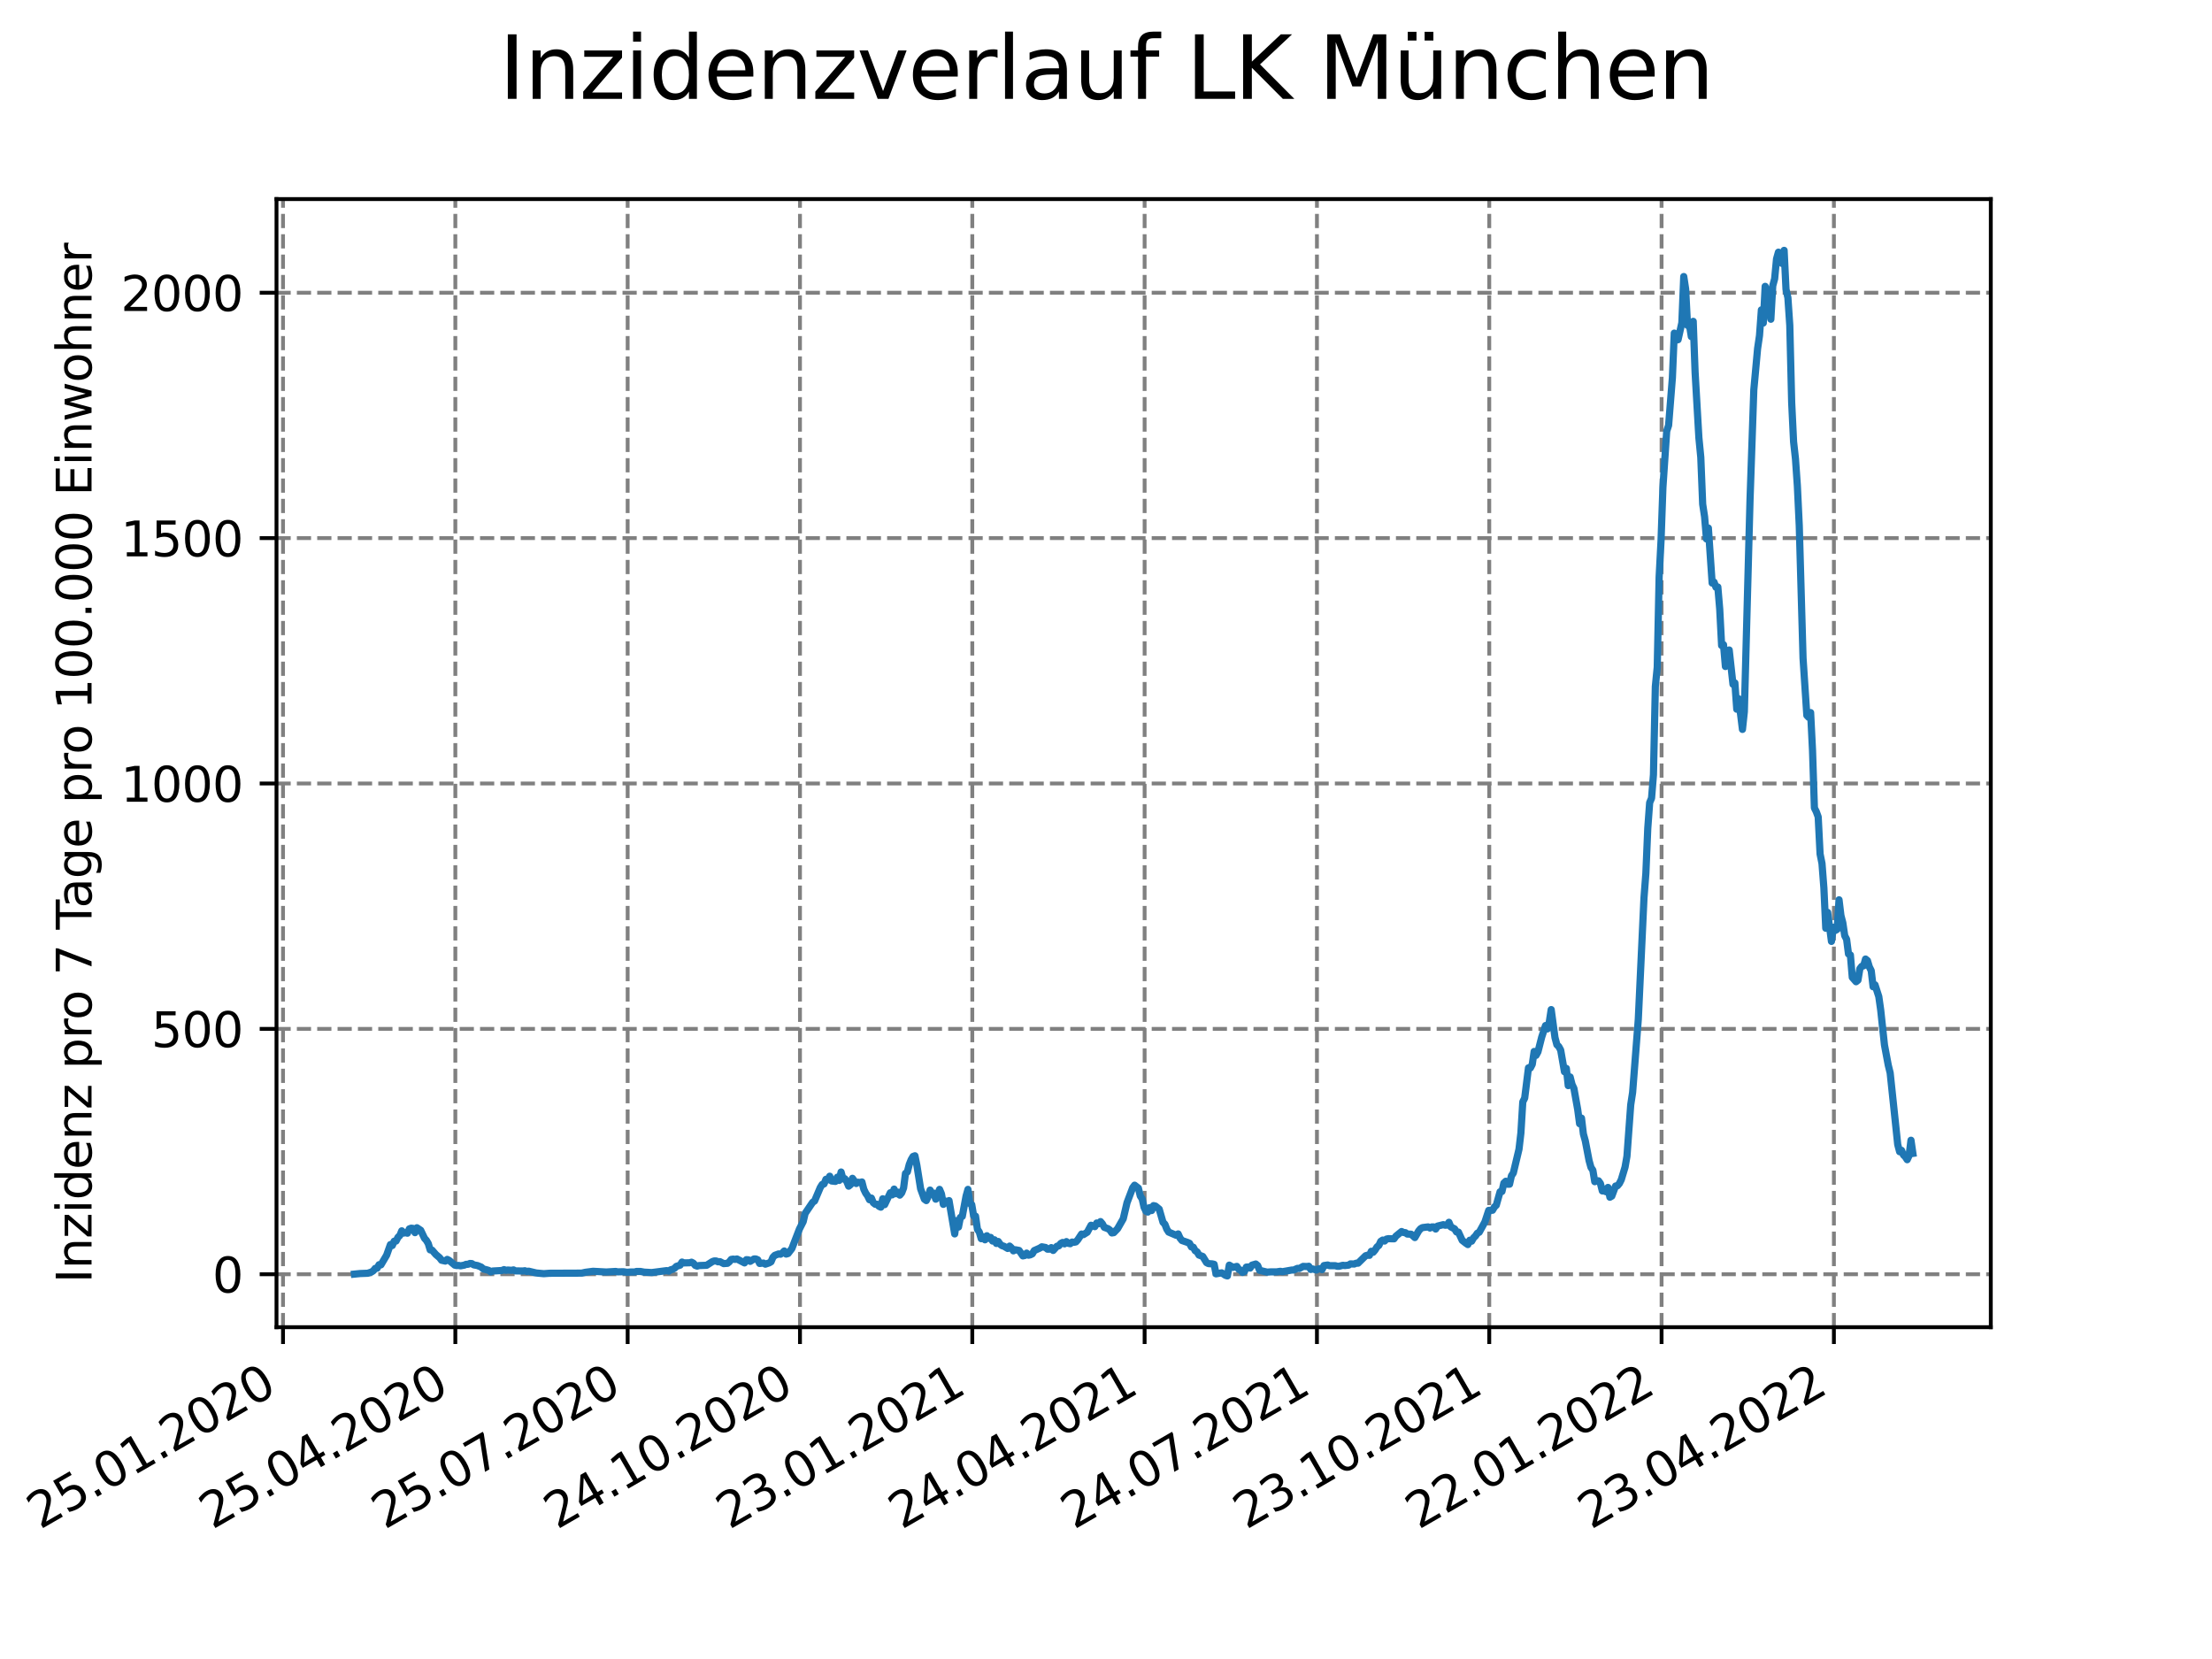 <?xml version="1.0" encoding="utf-8" standalone="no"?>
<!DOCTYPE svg PUBLIC "-//W3C//DTD SVG 1.1//EN"
  "http://www.w3.org/Graphics/SVG/1.1/DTD/svg11.dtd">
<svg xmlns:xlink="http://www.w3.org/1999/xlink" width="460.8pt" height="345.6pt" viewBox="0 0 460.8 345.6" xmlns="http://www.w3.org/2000/svg" version="1.1">
 <defs>
  <style type="text/css">*{stroke-linejoin: round; stroke-linecap: butt}</style>
 </defs>
 <g id="figure_1">
  <g id="patch_1">
   <path d="M 0 345.6 
L 460.8 345.6 
L 460.8 0 
L 0 0 
z
" style="fill: #ffffff"/>
  </g>
  <g id="axes_1">
   <g id="patch_2">
    <path d="M 57.6 276.48 
L 414.72 276.48 
L 414.72 41.472 
L 57.6 41.472 
z
" style="fill: #ffffff"/>
   </g>
   <g id="matplotlib.axis_1">
    <g id="xtick_1">
     <g id="line2d_1">
      <path d="M 58.958 276.48 
L 58.958 41.472 
" clip-path="url(#pe791d11b6d)" style="fill: none; stroke-dasharray: 2.96,1.28; stroke-dashoffset: 0; stroke: #808080; stroke-width: 0.8"/>
     </g>
     <g id="line2d_2">
      <defs>
       <path id="m340c27dc01" d="M 0 0 
L 0 3.5 
" style="stroke: #000000; stroke-width: 0.8"/>
      </defs>
      <g>
       <use xlink:href="#m340c27dc01" x="58.958" y="276.48" style="stroke: #000000; stroke-width: 0.8"/>
      </g>
     </g>
     <g id="text_1">
      <!-- 25.01.2020 -->
      <g transform="translate(8.332 318.689)rotate(-30)scale(0.1 -0.1)">
       <defs>
        <path id="DejaVuSans-32" d="M 1228 531 
L 3431 531 
L 3431 0 
L 469 0 
L 469 531 
Q 828 903 1448 1529 
Q 2069 2156 2228 2338 
Q 2531 2678 2651 2914 
Q 2772 3150 2772 3378 
Q 2772 3750 2511 3984 
Q 2250 4219 1831 4219 
Q 1534 4219 1204 4116 
Q 875 4013 500 3803 
L 500 4441 
Q 881 4594 1212 4672 
Q 1544 4750 1819 4750 
Q 2544 4750 2975 4387 
Q 3406 4025 3406 3419 
Q 3406 3131 3298 2873 
Q 3191 2616 2906 2266 
Q 2828 2175 2409 1742 
Q 1991 1309 1228 531 
z
" transform="scale(0.016)"/>
        <path id="DejaVuSans-35" d="M 691 4666 
L 3169 4666 
L 3169 4134 
L 1269 4134 
L 1269 2991 
Q 1406 3038 1543 3061 
Q 1681 3084 1819 3084 
Q 2600 3084 3056 2656 
Q 3513 2228 3513 1497 
Q 3513 744 3044 326 
Q 2575 -91 1722 -91 
Q 1428 -91 1123 -41 
Q 819 9 494 109 
L 494 744 
Q 775 591 1075 516 
Q 1375 441 1709 441 
Q 2250 441 2565 725 
Q 2881 1009 2881 1497 
Q 2881 1984 2565 2268 
Q 2250 2553 1709 2553 
Q 1456 2553 1204 2497 
Q 953 2441 691 2322 
L 691 4666 
z
" transform="scale(0.016)"/>
        <path id="DejaVuSans-2e" d="M 684 794 
L 1344 794 
L 1344 0 
L 684 0 
L 684 794 
z
" transform="scale(0.016)"/>
        <path id="DejaVuSans-30" d="M 2034 4250 
Q 1547 4250 1301 3770 
Q 1056 3291 1056 2328 
Q 1056 1369 1301 889 
Q 1547 409 2034 409 
Q 2525 409 2770 889 
Q 3016 1369 3016 2328 
Q 3016 3291 2770 3770 
Q 2525 4250 2034 4250 
z
M 2034 4750 
Q 2819 4750 3233 4129 
Q 3647 3509 3647 2328 
Q 3647 1150 3233 529 
Q 2819 -91 2034 -91 
Q 1250 -91 836 529 
Q 422 1150 422 2328 
Q 422 3509 836 4129 
Q 1250 4750 2034 4750 
z
" transform="scale(0.016)"/>
        <path id="DejaVuSans-31" d="M 794 531 
L 1825 531 
L 1825 4091 
L 703 3866 
L 703 4441 
L 1819 4666 
L 2450 4666 
L 2450 531 
L 3481 531 
L 3481 0 
L 794 0 
L 794 531 
z
" transform="scale(0.016)"/>
       </defs>
       <use xlink:href="#DejaVuSans-32"/>
       <use xlink:href="#DejaVuSans-35" x="63.623"/>
       <use xlink:href="#DejaVuSans-2e" x="127.246"/>
       <use xlink:href="#DejaVuSans-30" x="159.033"/>
       <use xlink:href="#DejaVuSans-31" x="222.656"/>
       <use xlink:href="#DejaVuSans-2e" x="286.279"/>
       <use xlink:href="#DejaVuSans-32" x="318.066"/>
       <use xlink:href="#DejaVuSans-30" x="381.689"/>
       <use xlink:href="#DejaVuSans-32" x="445.312"/>
       <use xlink:href="#DejaVuSans-30" x="508.936"/>
      </g>
     </g>
    </g>
    <g id="xtick_2">
     <g id="line2d_3">
      <path d="M 94.855 276.48 
L 94.855 41.472 
" clip-path="url(#pe791d11b6d)" style="fill: none; stroke-dasharray: 2.96,1.28; stroke-dashoffset: 0; stroke: #808080; stroke-width: 0.8"/>
     </g>
     <g id="line2d_4">
      <g>
       <use xlink:href="#m340c27dc01" x="94.855" y="276.48" style="stroke: #000000; stroke-width: 0.8"/>
      </g>
     </g>
     <g id="text_2">
      <!-- 25.04.2020 -->
      <g transform="translate(44.23 318.689)rotate(-30)scale(0.1 -0.1)">
       <defs>
        <path id="DejaVuSans-34" d="M 2419 4116 
L 825 1625 
L 2419 1625 
L 2419 4116 
z
M 2253 4666 
L 3047 4666 
L 3047 1625 
L 3713 1625 
L 3713 1100 
L 3047 1100 
L 3047 0 
L 2419 0 
L 2419 1100 
L 313 1100 
L 313 1709 
L 2253 4666 
z
" transform="scale(0.016)"/>
       </defs>
       <use xlink:href="#DejaVuSans-32"/>
       <use xlink:href="#DejaVuSans-35" x="63.623"/>
       <use xlink:href="#DejaVuSans-2e" x="127.246"/>
       <use xlink:href="#DejaVuSans-30" x="159.033"/>
       <use xlink:href="#DejaVuSans-34" x="222.656"/>
       <use xlink:href="#DejaVuSans-2e" x="286.279"/>
       <use xlink:href="#DejaVuSans-32" x="318.066"/>
       <use xlink:href="#DejaVuSans-30" x="381.689"/>
       <use xlink:href="#DejaVuSans-32" x="445.312"/>
       <use xlink:href="#DejaVuSans-30" x="508.936"/>
      </g>
     </g>
    </g>
    <g id="xtick_3">
     <g id="line2d_5">
      <path d="M 130.752 276.48 
L 130.752 41.472 
" clip-path="url(#pe791d11b6d)" style="fill: none; stroke-dasharray: 2.96,1.28; stroke-dashoffset: 0; stroke: #808080; stroke-width: 0.8"/>
     </g>
     <g id="line2d_6">
      <g>
       <use xlink:href="#m340c27dc01" x="130.752" y="276.48" style="stroke: #000000; stroke-width: 0.8"/>
      </g>
     </g>
     <g id="text_3">
      <!-- 25.07.2020 -->
      <g transform="translate(80.127 318.689)rotate(-30)scale(0.1 -0.1)">
       <defs>
        <path id="DejaVuSans-37" d="M 525 4666 
L 3525 4666 
L 3525 4397 
L 1831 0 
L 1172 0 
L 2766 4134 
L 525 4134 
L 525 4666 
z
" transform="scale(0.016)"/>
       </defs>
       <use xlink:href="#DejaVuSans-32"/>
       <use xlink:href="#DejaVuSans-35" x="63.623"/>
       <use xlink:href="#DejaVuSans-2e" x="127.246"/>
       <use xlink:href="#DejaVuSans-30" x="159.033"/>
       <use xlink:href="#DejaVuSans-37" x="222.656"/>
       <use xlink:href="#DejaVuSans-2e" x="286.279"/>
       <use xlink:href="#DejaVuSans-32" x="318.066"/>
       <use xlink:href="#DejaVuSans-30" x="381.689"/>
       <use xlink:href="#DejaVuSans-32" x="445.312"/>
       <use xlink:href="#DejaVuSans-30" x="508.936"/>
      </g>
     </g>
    </g>
    <g id="xtick_4">
     <g id="line2d_7">
      <path d="M 166.65 276.48 
L 166.65 41.472 
" clip-path="url(#pe791d11b6d)" style="fill: none; stroke-dasharray: 2.96,1.28; stroke-dashoffset: 0; stroke: #808080; stroke-width: 0.8"/>
     </g>
     <g id="line2d_8">
      <g>
       <use xlink:href="#m340c27dc01" x="166.65" y="276.48" style="stroke: #000000; stroke-width: 0.8"/>
      </g>
     </g>
     <g id="text_4">
      <!-- 24.10.2020 -->
      <g transform="translate(116.025 318.689)rotate(-30)scale(0.1 -0.1)">
       <use xlink:href="#DejaVuSans-32"/>
       <use xlink:href="#DejaVuSans-34" x="63.623"/>
       <use xlink:href="#DejaVuSans-2e" x="127.246"/>
       <use xlink:href="#DejaVuSans-31" x="159.033"/>
       <use xlink:href="#DejaVuSans-30" x="222.656"/>
       <use xlink:href="#DejaVuSans-2e" x="286.279"/>
       <use xlink:href="#DejaVuSans-32" x="318.066"/>
       <use xlink:href="#DejaVuSans-30" x="381.689"/>
       <use xlink:href="#DejaVuSans-32" x="445.312"/>
       <use xlink:href="#DejaVuSans-30" x="508.936"/>
      </g>
     </g>
    </g>
    <g id="xtick_5">
     <g id="line2d_9">
      <path d="M 202.547 276.48 
L 202.547 41.472 
" clip-path="url(#pe791d11b6d)" style="fill: none; stroke-dasharray: 2.96,1.28; stroke-dashoffset: 0; stroke: #808080; stroke-width: 0.8"/>
     </g>
     <g id="line2d_10">
      <g>
       <use xlink:href="#m340c27dc01" x="202.547" y="276.48" style="stroke: #000000; stroke-width: 0.8"/>
      </g>
     </g>
     <g id="text_5">
      <!-- 23.01.2021 -->
      <g transform="translate(151.922 318.689)rotate(-30)scale(0.1 -0.1)">
       <defs>
        <path id="DejaVuSans-33" d="M 2597 2516 
Q 3050 2419 3304 2112 
Q 3559 1806 3559 1356 
Q 3559 666 3084 287 
Q 2609 -91 1734 -91 
Q 1441 -91 1130 -33 
Q 819 25 488 141 
L 488 750 
Q 750 597 1062 519 
Q 1375 441 1716 441 
Q 2309 441 2620 675 
Q 2931 909 2931 1356 
Q 2931 1769 2642 2001 
Q 2353 2234 1838 2234 
L 1294 2234 
L 1294 2753 
L 1863 2753 
Q 2328 2753 2575 2939 
Q 2822 3125 2822 3475 
Q 2822 3834 2567 4026 
Q 2313 4219 1838 4219 
Q 1578 4219 1281 4162 
Q 984 4106 628 3988 
L 628 4550 
Q 988 4650 1302 4700 
Q 1616 4750 1894 4750 
Q 2613 4750 3031 4423 
Q 3450 4097 3450 3541 
Q 3450 3153 3228 2886 
Q 3006 2619 2597 2516 
z
" transform="scale(0.016)"/>
       </defs>
       <use xlink:href="#DejaVuSans-32"/>
       <use xlink:href="#DejaVuSans-33" x="63.623"/>
       <use xlink:href="#DejaVuSans-2e" x="127.246"/>
       <use xlink:href="#DejaVuSans-30" x="159.033"/>
       <use xlink:href="#DejaVuSans-31" x="222.656"/>
       <use xlink:href="#DejaVuSans-2e" x="286.279"/>
       <use xlink:href="#DejaVuSans-32" x="318.066"/>
       <use xlink:href="#DejaVuSans-30" x="381.689"/>
       <use xlink:href="#DejaVuSans-32" x="445.312"/>
       <use xlink:href="#DejaVuSans-31" x="508.936"/>
      </g>
     </g>
    </g>
    <g id="xtick_6">
     <g id="line2d_11">
      <path d="M 238.445 276.48 
L 238.445 41.472 
" clip-path="url(#pe791d11b6d)" style="fill: none; stroke-dasharray: 2.96,1.28; stroke-dashoffset: 0; stroke: #808080; stroke-width: 0.8"/>
     </g>
     <g id="line2d_12">
      <g>
       <use xlink:href="#m340c27dc01" x="238.445" y="276.48" style="stroke: #000000; stroke-width: 0.8"/>
      </g>
     </g>
     <g id="text_6">
      <!-- 24.04.2021 -->
      <g transform="translate(187.819 318.689)rotate(-30)scale(0.1 -0.1)">
       <use xlink:href="#DejaVuSans-32"/>
       <use xlink:href="#DejaVuSans-34" x="63.623"/>
       <use xlink:href="#DejaVuSans-2e" x="127.246"/>
       <use xlink:href="#DejaVuSans-30" x="159.033"/>
       <use xlink:href="#DejaVuSans-34" x="222.656"/>
       <use xlink:href="#DejaVuSans-2e" x="286.279"/>
       <use xlink:href="#DejaVuSans-32" x="318.066"/>
       <use xlink:href="#DejaVuSans-30" x="381.689"/>
       <use xlink:href="#DejaVuSans-32" x="445.312"/>
       <use xlink:href="#DejaVuSans-31" x="508.936"/>
      </g>
     </g>
    </g>
    <g id="xtick_7">
     <g id="line2d_13">
      <path d="M 274.342 276.48 
L 274.342 41.472 
" clip-path="url(#pe791d11b6d)" style="fill: none; stroke-dasharray: 2.96,1.28; stroke-dashoffset: 0; stroke: #808080; stroke-width: 0.8"/>
     </g>
     <g id="line2d_14">
      <g>
       <use xlink:href="#m340c27dc01" x="274.342" y="276.48" style="stroke: #000000; stroke-width: 0.8"/>
      </g>
     </g>
     <g id="text_7">
      <!-- 24.07.2021 -->
      <g transform="translate(223.717 318.689)rotate(-30)scale(0.1 -0.1)">
       <use xlink:href="#DejaVuSans-32"/>
       <use xlink:href="#DejaVuSans-34" x="63.623"/>
       <use xlink:href="#DejaVuSans-2e" x="127.246"/>
       <use xlink:href="#DejaVuSans-30" x="159.033"/>
       <use xlink:href="#DejaVuSans-37" x="222.656"/>
       <use xlink:href="#DejaVuSans-2e" x="286.279"/>
       <use xlink:href="#DejaVuSans-32" x="318.066"/>
       <use xlink:href="#DejaVuSans-30" x="381.689"/>
       <use xlink:href="#DejaVuSans-32" x="445.312"/>
       <use xlink:href="#DejaVuSans-31" x="508.936"/>
      </g>
     </g>
    </g>
    <g id="xtick_8">
     <g id="line2d_15">
      <path d="M 310.239 276.48 
L 310.239 41.472 
" clip-path="url(#pe791d11b6d)" style="fill: none; stroke-dasharray: 2.96,1.28; stroke-dashoffset: 0; stroke: #808080; stroke-width: 0.8"/>
     </g>
     <g id="line2d_16">
      <g>
       <use xlink:href="#m340c27dc01" x="310.239" y="276.48" style="stroke: #000000; stroke-width: 0.8"/>
      </g>
     </g>
     <g id="text_8">
      <!-- 23.10.2021 -->
      <g transform="translate(259.614 318.689)rotate(-30)scale(0.1 -0.1)">
       <use xlink:href="#DejaVuSans-32"/>
       <use xlink:href="#DejaVuSans-33" x="63.623"/>
       <use xlink:href="#DejaVuSans-2e" x="127.246"/>
       <use xlink:href="#DejaVuSans-31" x="159.033"/>
       <use xlink:href="#DejaVuSans-30" x="222.656"/>
       <use xlink:href="#DejaVuSans-2e" x="286.279"/>
       <use xlink:href="#DejaVuSans-32" x="318.066"/>
       <use xlink:href="#DejaVuSans-30" x="381.689"/>
       <use xlink:href="#DejaVuSans-32" x="445.312"/>
       <use xlink:href="#DejaVuSans-31" x="508.936"/>
      </g>
     </g>
    </g>
    <g id="xtick_9">
     <g id="line2d_17">
      <path d="M 346.137 276.48 
L 346.137 41.472 
" clip-path="url(#pe791d11b6d)" style="fill: none; stroke-dasharray: 2.96,1.28; stroke-dashoffset: 0; stroke: #808080; stroke-width: 0.8"/>
     </g>
     <g id="line2d_18">
      <g>
       <use xlink:href="#m340c27dc01" x="346.137" y="276.48" style="stroke: #000000; stroke-width: 0.8"/>
      </g>
     </g>
     <g id="text_9">
      <!-- 22.01.2022 -->
      <g transform="translate(295.512 318.689)rotate(-30)scale(0.1 -0.1)">
       <use xlink:href="#DejaVuSans-32"/>
       <use xlink:href="#DejaVuSans-32" x="63.623"/>
       <use xlink:href="#DejaVuSans-2e" x="127.246"/>
       <use xlink:href="#DejaVuSans-30" x="159.033"/>
       <use xlink:href="#DejaVuSans-31" x="222.656"/>
       <use xlink:href="#DejaVuSans-2e" x="286.279"/>
       <use xlink:href="#DejaVuSans-32" x="318.066"/>
       <use xlink:href="#DejaVuSans-30" x="381.689"/>
       <use xlink:href="#DejaVuSans-32" x="445.312"/>
       <use xlink:href="#DejaVuSans-32" x="508.936"/>
      </g>
     </g>
    </g>
    <g id="xtick_10">
     <g id="line2d_19">
      <path d="M 382.034 276.48 
L 382.034 41.472 
" clip-path="url(#pe791d11b6d)" style="fill: none; stroke-dasharray: 2.96,1.28; stroke-dashoffset: 0; stroke: #808080; stroke-width: 0.8"/>
     </g>
     <g id="line2d_20">
      <g>
       <use xlink:href="#m340c27dc01" x="382.034" y="276.48" style="stroke: #000000; stroke-width: 0.8"/>
      </g>
     </g>
     <g id="text_10">
      <!-- 23.04.2022 -->
      <g transform="translate(331.409 318.689)rotate(-30)scale(0.1 -0.1)">
       <use xlink:href="#DejaVuSans-32"/>
       <use xlink:href="#DejaVuSans-33" x="63.623"/>
       <use xlink:href="#DejaVuSans-2e" x="127.246"/>
       <use xlink:href="#DejaVuSans-30" x="159.033"/>
       <use xlink:href="#DejaVuSans-34" x="222.656"/>
       <use xlink:href="#DejaVuSans-2e" x="286.279"/>
       <use xlink:href="#DejaVuSans-32" x="318.066"/>
       <use xlink:href="#DejaVuSans-30" x="381.689"/>
       <use xlink:href="#DejaVuSans-32" x="445.312"/>
       <use xlink:href="#DejaVuSans-32" x="508.936"/>
      </g>
     </g>
    </g>
   </g>
   <g id="matplotlib.axis_2">
    <g id="ytick_1">
     <g id="line2d_21">
      <path d="M 57.6 265.448 
L 414.72 265.448 
" clip-path="url(#pe791d11b6d)" style="fill: none; stroke-dasharray: 2.96,1.28; stroke-dashoffset: 0; stroke: #808080; stroke-width: 0.8"/>
     </g>
     <g id="line2d_22">
      <defs>
       <path id="mefd01f66ec" d="M 0 0 
L -3.5 0 
" style="stroke: #000000; stroke-width: 0.8"/>
      </defs>
      <g>
       <use xlink:href="#mefd01f66ec" x="57.6" y="265.448" style="stroke: #000000; stroke-width: 0.8"/>
      </g>
     </g>
     <g id="text_11">
      <!-- 0 -->
      <g transform="translate(44.237 269.247)scale(0.1 -0.1)">
       <use xlink:href="#DejaVuSans-30"/>
      </g>
     </g>
    </g>
    <g id="ytick_2">
     <g id="line2d_23">
      <path d="M 57.6 214.331 
L 414.72 214.331 
" clip-path="url(#pe791d11b6d)" style="fill: none; stroke-dasharray: 2.96,1.28; stroke-dashoffset: 0; stroke: #808080; stroke-width: 0.8"/>
     </g>
     <g id="line2d_24">
      <g>
       <use xlink:href="#mefd01f66ec" x="57.6" y="214.331" style="stroke: #000000; stroke-width: 0.8"/>
      </g>
     </g>
     <g id="text_12">
      <!-- 500 -->
      <g transform="translate(31.512 218.13)scale(0.1 -0.1)">
       <use xlink:href="#DejaVuSans-35"/>
       <use xlink:href="#DejaVuSans-30" x="63.623"/>
       <use xlink:href="#DejaVuSans-30" x="127.246"/>
      </g>
     </g>
    </g>
    <g id="ytick_3">
     <g id="line2d_25">
      <path d="M 57.6 163.214 
L 414.72 163.214 
" clip-path="url(#pe791d11b6d)" style="fill: none; stroke-dasharray: 2.96,1.28; stroke-dashoffset: 0; stroke: #808080; stroke-width: 0.8"/>
     </g>
     <g id="line2d_26">
      <g>
       <use xlink:href="#mefd01f66ec" x="57.6" y="163.214" style="stroke: #000000; stroke-width: 0.8"/>
      </g>
     </g>
     <g id="text_13">
      <!-- 1000 -->
      <g transform="translate(25.15 167.013)scale(0.1 -0.1)">
       <use xlink:href="#DejaVuSans-31"/>
       <use xlink:href="#DejaVuSans-30" x="63.623"/>
       <use xlink:href="#DejaVuSans-30" x="127.246"/>
       <use xlink:href="#DejaVuSans-30" x="190.869"/>
      </g>
     </g>
    </g>
    <g id="ytick_4">
     <g id="line2d_27">
      <path d="M 57.6 112.096 
L 414.72 112.096 
" clip-path="url(#pe791d11b6d)" style="fill: none; stroke-dasharray: 2.96,1.28; stroke-dashoffset: 0; stroke: #808080; stroke-width: 0.8"/>
     </g>
     <g id="line2d_28">
      <g>
       <use xlink:href="#mefd01f66ec" x="57.6" y="112.096" style="stroke: #000000; stroke-width: 0.8"/>
      </g>
     </g>
     <g id="text_14">
      <!-- 1500 -->
      <g transform="translate(25.15 115.896)scale(0.1 -0.1)">
       <use xlink:href="#DejaVuSans-31"/>
       <use xlink:href="#DejaVuSans-35" x="63.623"/>
       <use xlink:href="#DejaVuSans-30" x="127.246"/>
       <use xlink:href="#DejaVuSans-30" x="190.869"/>
      </g>
     </g>
    </g>
    <g id="ytick_5">
     <g id="line2d_29">
      <path d="M 57.6 60.979 
L 414.72 60.979 
" clip-path="url(#pe791d11b6d)" style="fill: none; stroke-dasharray: 2.96,1.28; stroke-dashoffset: 0; stroke: #808080; stroke-width: 0.8"/>
     </g>
     <g id="line2d_30">
      <g>
       <use xlink:href="#mefd01f66ec" x="57.6" y="60.979" style="stroke: #000000; stroke-width: 0.8"/>
      </g>
     </g>
     <g id="text_15">
      <!-- 2000 -->
      <g transform="translate(25.15 64.779)scale(0.1 -0.1)">
       <use xlink:href="#DejaVuSans-32"/>
       <use xlink:href="#DejaVuSans-30" x="63.623"/>
       <use xlink:href="#DejaVuSans-30" x="127.246"/>
       <use xlink:href="#DejaVuSans-30" x="190.869"/>
      </g>
     </g>
    </g>
    <g id="text_16">
     <!-- Inzidenz pro 7 Tage pro 100.000 Einwohner -->
     <g transform="translate(19.07 267.301)rotate(-90)scale(0.1 -0.1)">
      <defs>
       <path id="DejaVuSans-49" d="M 628 4666 
L 1259 4666 
L 1259 0 
L 628 0 
L 628 4666 
z
" transform="scale(0.016)"/>
       <path id="DejaVuSans-6e" d="M 3513 2113 
L 3513 0 
L 2938 0 
L 2938 2094 
Q 2938 2591 2744 2837 
Q 2550 3084 2163 3084 
Q 1697 3084 1428 2787 
Q 1159 2491 1159 1978 
L 1159 0 
L 581 0 
L 581 3500 
L 1159 3500 
L 1159 2956 
Q 1366 3272 1645 3428 
Q 1925 3584 2291 3584 
Q 2894 3584 3203 3211 
Q 3513 2838 3513 2113 
z
" transform="scale(0.016)"/>
       <path id="DejaVuSans-7a" d="M 353 3500 
L 3084 3500 
L 3084 2975 
L 922 459 
L 3084 459 
L 3084 0 
L 275 0 
L 275 525 
L 2438 3041 
L 353 3041 
L 353 3500 
z
" transform="scale(0.016)"/>
       <path id="DejaVuSans-69" d="M 603 3500 
L 1178 3500 
L 1178 0 
L 603 0 
L 603 3500 
z
M 603 4863 
L 1178 4863 
L 1178 4134 
L 603 4134 
L 603 4863 
z
" transform="scale(0.016)"/>
       <path id="DejaVuSans-64" d="M 2906 2969 
L 2906 4863 
L 3481 4863 
L 3481 0 
L 2906 0 
L 2906 525 
Q 2725 213 2448 61 
Q 2172 -91 1784 -91 
Q 1150 -91 751 415 
Q 353 922 353 1747 
Q 353 2572 751 3078 
Q 1150 3584 1784 3584 
Q 2172 3584 2448 3432 
Q 2725 3281 2906 2969 
z
M 947 1747 
Q 947 1113 1208 752 
Q 1469 391 1925 391 
Q 2381 391 2643 752 
Q 2906 1113 2906 1747 
Q 2906 2381 2643 2742 
Q 2381 3103 1925 3103 
Q 1469 3103 1208 2742 
Q 947 2381 947 1747 
z
" transform="scale(0.016)"/>
       <path id="DejaVuSans-65" d="M 3597 1894 
L 3597 1613 
L 953 1613 
Q 991 1019 1311 708 
Q 1631 397 2203 397 
Q 2534 397 2845 478 
Q 3156 559 3463 722 
L 3463 178 
Q 3153 47 2828 -22 
Q 2503 -91 2169 -91 
Q 1331 -91 842 396 
Q 353 884 353 1716 
Q 353 2575 817 3079 
Q 1281 3584 2069 3584 
Q 2775 3584 3186 3129 
Q 3597 2675 3597 1894 
z
M 3022 2063 
Q 3016 2534 2758 2815 
Q 2500 3097 2075 3097 
Q 1594 3097 1305 2825 
Q 1016 2553 972 2059 
L 3022 2063 
z
" transform="scale(0.016)"/>
       <path id="DejaVuSans-20" transform="scale(0.016)"/>
       <path id="DejaVuSans-70" d="M 1159 525 
L 1159 -1331 
L 581 -1331 
L 581 3500 
L 1159 3500 
L 1159 2969 
Q 1341 3281 1617 3432 
Q 1894 3584 2278 3584 
Q 2916 3584 3314 3078 
Q 3713 2572 3713 1747 
Q 3713 922 3314 415 
Q 2916 -91 2278 -91 
Q 1894 -91 1617 61 
Q 1341 213 1159 525 
z
M 3116 1747 
Q 3116 2381 2855 2742 
Q 2594 3103 2138 3103 
Q 1681 3103 1420 2742 
Q 1159 2381 1159 1747 
Q 1159 1113 1420 752 
Q 1681 391 2138 391 
Q 2594 391 2855 752 
Q 3116 1113 3116 1747 
z
" transform="scale(0.016)"/>
       <path id="DejaVuSans-72" d="M 2631 2963 
Q 2534 3019 2420 3045 
Q 2306 3072 2169 3072 
Q 1681 3072 1420 2755 
Q 1159 2438 1159 1844 
L 1159 0 
L 581 0 
L 581 3500 
L 1159 3500 
L 1159 2956 
Q 1341 3275 1631 3429 
Q 1922 3584 2338 3584 
Q 2397 3584 2469 3576 
Q 2541 3569 2628 3553 
L 2631 2963 
z
" transform="scale(0.016)"/>
       <path id="DejaVuSans-6f" d="M 1959 3097 
Q 1497 3097 1228 2736 
Q 959 2375 959 1747 
Q 959 1119 1226 758 
Q 1494 397 1959 397 
Q 2419 397 2687 759 
Q 2956 1122 2956 1747 
Q 2956 2369 2687 2733 
Q 2419 3097 1959 3097 
z
M 1959 3584 
Q 2709 3584 3137 3096 
Q 3566 2609 3566 1747 
Q 3566 888 3137 398 
Q 2709 -91 1959 -91 
Q 1206 -91 779 398 
Q 353 888 353 1747 
Q 353 2609 779 3096 
Q 1206 3584 1959 3584 
z
" transform="scale(0.016)"/>
       <path id="DejaVuSans-54" d="M -19 4666 
L 3928 4666 
L 3928 4134 
L 2272 4134 
L 2272 0 
L 1638 0 
L 1638 4134 
L -19 4134 
L -19 4666 
z
" transform="scale(0.016)"/>
       <path id="DejaVuSans-61" d="M 2194 1759 
Q 1497 1759 1228 1600 
Q 959 1441 959 1056 
Q 959 750 1161 570 
Q 1363 391 1709 391 
Q 2188 391 2477 730 
Q 2766 1069 2766 1631 
L 2766 1759 
L 2194 1759 
z
M 3341 1997 
L 3341 0 
L 2766 0 
L 2766 531 
Q 2569 213 2275 61 
Q 1981 -91 1556 -91 
Q 1019 -91 701 211 
Q 384 513 384 1019 
Q 384 1609 779 1909 
Q 1175 2209 1959 2209 
L 2766 2209 
L 2766 2266 
Q 2766 2663 2505 2880 
Q 2244 3097 1772 3097 
Q 1472 3097 1187 3025 
Q 903 2953 641 2809 
L 641 3341 
Q 956 3463 1253 3523 
Q 1550 3584 1831 3584 
Q 2591 3584 2966 3190 
Q 3341 2797 3341 1997 
z
" transform="scale(0.016)"/>
       <path id="DejaVuSans-67" d="M 2906 1791 
Q 2906 2416 2648 2759 
Q 2391 3103 1925 3103 
Q 1463 3103 1205 2759 
Q 947 2416 947 1791 
Q 947 1169 1205 825 
Q 1463 481 1925 481 
Q 2391 481 2648 825 
Q 2906 1169 2906 1791 
z
M 3481 434 
Q 3481 -459 3084 -895 
Q 2688 -1331 1869 -1331 
Q 1566 -1331 1297 -1286 
Q 1028 -1241 775 -1147 
L 775 -588 
Q 1028 -725 1275 -790 
Q 1522 -856 1778 -856 
Q 2344 -856 2625 -561 
Q 2906 -266 2906 331 
L 2906 616 
Q 2728 306 2450 153 
Q 2172 0 1784 0 
Q 1141 0 747 490 
Q 353 981 353 1791 
Q 353 2603 747 3093 
Q 1141 3584 1784 3584 
Q 2172 3584 2450 3431 
Q 2728 3278 2906 2969 
L 2906 3500 
L 3481 3500 
L 3481 434 
z
" transform="scale(0.016)"/>
       <path id="DejaVuSans-45" d="M 628 4666 
L 3578 4666 
L 3578 4134 
L 1259 4134 
L 1259 2753 
L 3481 2753 
L 3481 2222 
L 1259 2222 
L 1259 531 
L 3634 531 
L 3634 0 
L 628 0 
L 628 4666 
z
" transform="scale(0.016)"/>
       <path id="DejaVuSans-77" d="M 269 3500 
L 844 3500 
L 1563 769 
L 2278 3500 
L 2956 3500 
L 3675 769 
L 4391 3500 
L 4966 3500 
L 4050 0 
L 3372 0 
L 2619 2869 
L 1863 0 
L 1184 0 
L 269 3500 
z
" transform="scale(0.016)"/>
       <path id="DejaVuSans-68" d="M 3513 2113 
L 3513 0 
L 2938 0 
L 2938 2094 
Q 2938 2591 2744 2837 
Q 2550 3084 2163 3084 
Q 1697 3084 1428 2787 
Q 1159 2491 1159 1978 
L 1159 0 
L 581 0 
L 581 4863 
L 1159 4863 
L 1159 2956 
Q 1366 3272 1645 3428 
Q 1925 3584 2291 3584 
Q 2894 3584 3203 3211 
Q 3513 2838 3513 2113 
z
" transform="scale(0.016)"/>
      </defs>
      <use xlink:href="#DejaVuSans-49"/>
      <use xlink:href="#DejaVuSans-6e" x="29.492"/>
      <use xlink:href="#DejaVuSans-7a" x="92.871"/>
      <use xlink:href="#DejaVuSans-69" x="145.361"/>
      <use xlink:href="#DejaVuSans-64" x="173.145"/>
      <use xlink:href="#DejaVuSans-65" x="236.621"/>
      <use xlink:href="#DejaVuSans-6e" x="298.145"/>
      <use xlink:href="#DejaVuSans-7a" x="361.523"/>
      <use xlink:href="#DejaVuSans-20" x="414.014"/>
      <use xlink:href="#DejaVuSans-70" x="445.801"/>
      <use xlink:href="#DejaVuSans-72" x="509.277"/>
      <use xlink:href="#DejaVuSans-6f" x="548.141"/>
      <use xlink:href="#DejaVuSans-20" x="609.322"/>
      <use xlink:href="#DejaVuSans-37" x="641.109"/>
      <use xlink:href="#DejaVuSans-20" x="704.732"/>
      <use xlink:href="#DejaVuSans-54" x="736.52"/>
      <use xlink:href="#DejaVuSans-61" x="781.104"/>
      <use xlink:href="#DejaVuSans-67" x="842.383"/>
      <use xlink:href="#DejaVuSans-65" x="905.859"/>
      <use xlink:href="#DejaVuSans-20" x="967.383"/>
      <use xlink:href="#DejaVuSans-70" x="999.17"/>
      <use xlink:href="#DejaVuSans-72" x="1062.646"/>
      <use xlink:href="#DejaVuSans-6f" x="1101.51"/>
      <use xlink:href="#DejaVuSans-20" x="1162.691"/>
      <use xlink:href="#DejaVuSans-31" x="1194.479"/>
      <use xlink:href="#DejaVuSans-30" x="1258.102"/>
      <use xlink:href="#DejaVuSans-30" x="1321.725"/>
      <use xlink:href="#DejaVuSans-2e" x="1385.348"/>
      <use xlink:href="#DejaVuSans-30" x="1417.135"/>
      <use xlink:href="#DejaVuSans-30" x="1480.758"/>
      <use xlink:href="#DejaVuSans-30" x="1544.381"/>
      <use xlink:href="#DejaVuSans-20" x="1608.004"/>
      <use xlink:href="#DejaVuSans-45" x="1639.791"/>
      <use xlink:href="#DejaVuSans-69" x="1702.975"/>
      <use xlink:href="#DejaVuSans-6e" x="1730.758"/>
      <use xlink:href="#DejaVuSans-77" x="1794.137"/>
      <use xlink:href="#DejaVuSans-6f" x="1875.924"/>
      <use xlink:href="#DejaVuSans-68" x="1937.105"/>
      <use xlink:href="#DejaVuSans-6e" x="2000.484"/>
      <use xlink:href="#DejaVuSans-65" x="2063.863"/>
      <use xlink:href="#DejaVuSans-72" x="2125.387"/>
     </g>
    </g>
   </g>
   <g id="line2d_31">
    <path d="M 73.833 265.419 
L 75.016 265.302 
L 76.594 265.244 
L 77.383 264.981 
L 77.777 264.719 
L 78.172 264.223 
L 78.566 264.193 
L 78.961 263.464 
L 79.355 263.493 
L 80.539 261.481 
L 81.328 259.264 
L 81.722 259.468 
L 82.117 258.564 
L 82.511 258.534 
L 82.906 257.747 
L 83.3 257.368 
L 83.695 256.405 
L 84.089 256.872 
L 84.484 256.784 
L 84.878 256.901 
L 85.273 255.997 
L 85.667 255.851 
L 86.062 255.909 
L 86.456 256.784 
L 86.85 255.763 
L 87.639 256.288 
L 88.428 257.951 
L 88.823 258.389 
L 89.217 259.059 
L 89.612 260.372 
L 90.006 260.43 
L 90.795 261.335 
L 91.584 262.006 
L 91.979 262.531 
L 92.768 262.706 
L 93.162 262.356 
L 93.557 262.56 
L 94.74 263.552 
L 95.134 263.639 
L 95.529 263.61 
L 95.923 263.698 
L 96.712 263.552 
L 97.107 263.377 
L 97.501 263.377 
L 97.896 263.202 
L 98.29 263.231 
L 98.685 263.493 
L 99.474 263.639 
L 100.263 263.96 
L 100.657 264.339 
L 101.446 264.543 
L 101.841 264.66 
L 102.235 264.952 
L 102.63 264.777 
L 104.207 264.689 
L 104.602 264.66 
L 104.996 264.485 
L 105.391 264.631 
L 105.785 264.573 
L 106.574 264.631 
L 106.969 264.543 
L 107.363 264.748 
L 108.941 264.777 
L 109.336 264.719 
L 109.73 264.864 
L 110.125 264.806 
L 111.703 265.185 
L 113.28 265.331 
L 114.464 265.244 
L 121.17 265.214 
L 121.959 265.039 
L 123.537 264.835 
L 126.298 264.981 
L 128.271 264.864 
L 128.665 264.952 
L 129.848 264.923 
L 130.637 265.039 
L 131.426 264.981 
L 132.215 264.981 
L 132.61 264.864 
L 133.399 264.864 
L 134.188 265.01 
L 135.766 265.098 
L 138.921 264.689 
L 139.316 264.806 
L 139.71 264.514 
L 140.105 264.427 
L 140.499 264.223 
L 140.894 263.814 
L 141.683 263.552 
L 142.077 262.91 
L 142.472 263.085 
L 143.655 263.056 
L 144.05 262.939 
L 144.444 263.143 
L 144.839 263.61 
L 145.233 263.756 
L 145.628 263.639 
L 147.205 263.581 
L 148.389 262.822 
L 148.783 262.677 
L 149.178 262.677 
L 149.572 262.852 
L 149.967 262.822 
L 150.756 263.231 
L 151.545 263.172 
L 151.939 262.852 
L 152.334 262.356 
L 152.728 262.297 
L 153.123 262.356 
L 153.517 262.268 
L 155.095 263.085 
L 155.489 262.414 
L 155.884 262.443 
L 156.278 262.764 
L 157.067 262.268 
L 157.462 262.268 
L 157.856 262.443 
L 158.251 263.202 
L 159.04 263.114 
L 159.434 263.348 
L 160.223 263.085 
L 160.618 262.852 
L 161.012 261.918 
L 161.407 261.51 
L 162.196 261.218 
L 162.59 261.276 
L 162.985 261.014 
L 163.379 260.605 
L 163.773 261.247 
L 164.168 261.131 
L 164.957 260.11 
L 166.535 256.026 
L 167.324 254.48 
L 167.718 252.788 
L 169.296 250.454 
L 169.691 250.192 
L 170.874 247.391 
L 171.269 246.75 
L 171.663 246.633 
L 172.057 245.67 
L 172.452 245.787 
L 172.846 245.029 
L 173.241 246.02 
L 174.03 246.108 
L 174.424 245.233 
L 174.819 245.904 
L 175.213 244.153 
L 175.608 245.583 
L 176.002 245.554 
L 176.397 246.137 
L 176.791 247.1 
L 177.186 246.779 
L 177.58 245.466 
L 178.369 246.545 
L 178.764 246.283 
L 179.158 246.341 
L 179.553 246.225 
L 179.947 247.741 
L 180.342 248.558 
L 180.736 249.112 
L 181.13 249.929 
L 181.525 249.579 
L 181.919 250.542 
L 182.314 250.863 
L 182.708 250.863 
L 183.103 251.3 
L 183.497 251.475 
L 183.892 249.725 
L 184.286 250.95 
L 185.47 248.471 
L 185.864 248.908 
L 186.259 247.712 
L 186.653 248.675 
L 187.048 248.354 
L 187.442 248.967 
L 187.837 248.5 
L 188.231 247.479 
L 188.626 244.445 
L 189.02 244.124 
L 189.414 242.578 
L 189.809 241.586 
L 190.203 240.916 
L 190.598 240.77 
L 190.992 242.695 
L 191.781 247.654 
L 192.57 249.812 
L 192.965 250.104 
L 193.359 249.258 
L 193.754 247.916 
L 194.148 248.704 
L 194.543 248.558 
L 194.937 249.812 
L 195.726 247.771 
L 196.121 248.704 
L 196.515 250.892 
L 196.91 250.192 
L 197.304 250.6 
L 197.698 250.104 
L 198.882 257.047 
L 199.276 254.276 
L 199.671 255.617 
L 200.065 253.605 
L 200.46 253.4 
L 201.249 249.171 
L 201.643 247.771 
L 202.038 250.717 
L 202.432 250.95 
L 202.827 253.284 
L 203.221 253.342 
L 203.616 256.084 
L 204.01 256.667 
L 204.405 258.039 
L 204.799 257.63 
L 205.194 258.272 
L 205.588 257.426 
L 205.983 257.98 
L 206.377 257.776 
L 206.771 258.534 
L 207.166 258.272 
L 207.56 259.03 
L 207.955 258.622 
L 208.349 259.205 
L 208.744 259.497 
L 209.138 259.614 
L 209.927 260.08 
L 210.322 259.585 
L 210.716 259.964 
L 211.111 260.576 
L 211.505 260.343 
L 212.294 260.489 
L 213.083 261.626 
L 213.478 261.539 
L 213.872 261.043 
L 214.267 261.481 
L 214.661 261.393 
L 215.055 261.189 
L 215.45 260.518 
L 216.633 259.993 
L 217.028 259.73 
L 217.817 259.876 
L 218.211 260.226 
L 218.606 260.226 
L 219 259.905 
L 219.395 260.489 
L 220.184 259.614 
L 220.578 259.526 
L 220.973 259.03 
L 221.367 258.826 
L 221.762 259.118 
L 222.156 258.651 
L 222.551 259.001 
L 222.945 259.089 
L 223.339 258.739 
L 223.734 258.797 
L 224.128 258.709 
L 224.523 258.272 
L 225.312 257.076 
L 225.706 257.193 
L 226.495 256.697 
L 227.284 255.238 
L 228.073 255.53 
L 228.468 254.771 
L 228.862 254.917 
L 229.257 254.48 
L 229.651 254.946 
L 230.046 255.676 
L 230.835 255.967 
L 231.229 256.259 
L 231.624 256.843 
L 232.018 256.784 
L 232.807 255.967 
L 233.99 253.896 
L 234.779 250.542 
L 235.963 247.42 
L 236.357 246.895 
L 237.146 247.508 
L 237.541 249.142 
L 237.935 249.754 
L 238.33 251.504 
L 238.724 252.321 
L 239.119 252.496 
L 239.513 251.563 
L 239.908 252.175 
L 240.302 251.154 
L 240.696 251.242 
L 241.485 251.884 
L 242.274 254.626 
L 242.669 255.034 
L 243.063 256.055 
L 243.458 256.667 
L 245.036 257.338 
L 245.43 257.047 
L 245.825 257.922 
L 246.219 258.418 
L 247.403 258.826 
L 247.797 259.001 
L 248.192 259.76 
L 248.586 259.818 
L 248.981 260.547 
L 249.375 260.781 
L 249.769 261.451 
L 250.558 261.743 
L 251.347 263.027 
L 251.742 263.231 
L 252.531 263.289 
L 252.925 263.377 
L 253.32 265.36 
L 254.503 265.156 
L 255.292 265.681 
L 255.687 265.798 
L 256.081 263.552 
L 256.87 264.018 
L 257.659 263.814 
L 258.053 264.427 
L 258.448 264.602 
L 258.842 265.069 
L 259.237 264.894 
L 259.631 263.96 
L 260.026 263.931 
L 260.42 264.164 
L 260.815 263.552 
L 261.604 263.318 
L 261.998 263.639 
L 262.393 264.631 
L 263.971 265.01 
L 264.76 264.952 
L 265.943 264.952 
L 266.732 264.835 
L 267.126 264.923 
L 269.099 264.573 
L 269.493 264.573 
L 270.282 264.223 
L 270.677 264.252 
L 271.466 263.814 
L 272.255 263.843 
L 272.649 263.785 
L 273.044 264.456 
L 273.438 264.339 
L 274.227 264.573 
L 274.622 264.339 
L 275.016 264.281 
L 275.41 264.485 
L 275.805 263.639 
L 276.594 263.523 
L 276.988 263.668 
L 278.172 263.668 
L 278.566 263.785 
L 278.961 263.785 
L 279.75 263.581 
L 280.144 263.639 
L 280.933 263.552 
L 281.328 263.289 
L 282.117 263.318 
L 282.511 263.143 
L 282.906 263.143 
L 284.483 261.597 
L 284.878 261.481 
L 285.272 261.51 
L 285.667 260.664 
L 286.061 260.868 
L 286.456 260.401 
L 286.85 259.76 
L 287.245 259.439 
L 287.639 258.593 
L 288.034 258.33 
L 288.428 258.534 
L 288.823 258.126 
L 289.217 258.039 
L 290.401 258.068 
L 290.795 257.513 
L 291.978 256.551 
L 292.373 256.755 
L 292.767 256.784 
L 293.162 257.076 
L 293.951 257.105 
L 294.74 257.805 
L 295.529 256.434 
L 295.923 255.967 
L 296.318 255.734 
L 297.501 255.588 
L 297.896 255.822 
L 298.29 255.588 
L 298.685 255.588 
L 299.079 256.026 
L 299.474 255.413 
L 300.657 255.121 
L 301.051 255.238 
L 301.446 255.209 
L 301.84 254.626 
L 302.235 255.588 
L 303.024 255.997 
L 303.418 256.638 
L 303.813 256.667 
L 304.602 258.389 
L 305.391 259.001 
L 305.785 259.264 
L 306.18 258.359 
L 306.574 258.564 
L 306.969 257.863 
L 307.363 257.484 
L 307.758 256.901 
L 308.152 256.697 
L 308.941 255.267 
L 309.335 254.538 
L 310.124 252.146 
L 310.913 252.117 
L 311.308 251.446 
L 311.702 251.067 
L 312.491 248.266 
L 312.886 248.208 
L 313.28 246.458 
L 313.675 246.079 
L 314.069 246.691 
L 314.464 246.691 
L 314.858 244.941 
L 315.253 244.358 
L 316.436 239.399 
L 316.831 236.015 
L 317.225 229.539 
L 317.619 228.751 
L 318.408 222.451 
L 318.803 222.48 
L 319.197 221.721 
L 319.592 219.038 
L 319.986 219.855 
L 320.381 219.125 
L 321.17 216.033 
L 321.959 213.641 
L 322.353 214.341 
L 322.748 212.883 
L 323.142 210.316 
L 323.931 216.15 
L 324.326 217.638 
L 324.72 218.017 
L 325.115 218.746 
L 325.904 223.267 
L 326.298 222.567 
L 326.692 226.155 
L 327.087 224.347 
L 327.481 225.893 
L 327.876 226.739 
L 328.665 231.143 
L 329.059 234.09 
L 329.454 232.923 
L 329.848 236.219 
L 330.243 237.648 
L 331.032 241.761 
L 331.426 243.191 
L 331.821 243.774 
L 332.215 246.166 
L 332.61 245.962 
L 333.004 245.991 
L 333.399 246.545 
L 333.793 248.091 
L 334.188 248.091 
L 334.582 248.266 
L 334.976 247.362 
L 335.371 249.404 
L 335.765 249.171 
L 336.554 247.07 
L 336.949 247.012 
L 337.343 246.545 
L 337.738 245.758 
L 338.527 243.132 
L 338.921 240.886 
L 339.71 230.152 
L 340.105 227.555 
L 341.288 212.329 
L 342.472 187.038 
L 342.866 181.904 
L 343.26 172.569 
L 343.655 167.202 
L 344.049 166.269 
L 344.444 161.397 
L 344.838 143.02 
L 345.233 138.994 
L 345.627 120.209 
L 346.022 112.683 
L 346.416 101.54 
L 347.205 89.813 
L 347.6 88.617 
L 348.389 78.699 
L 348.783 69.394 
L 349.178 70.852 
L 349.572 70.765 
L 350.361 67.235 
L 350.756 57.609 
L 351.15 60.205 
L 351.545 67.789 
L 351.939 67.673 
L 352.333 70.123 
L 352.728 66.944 
L 353.122 77.591 
L 353.911 91.213 
L 354.306 95.268 
L 354.7 105.04 
L 355.095 107.636 
L 355.489 112.274 
L 355.884 109.999 
L 356.673 121.463 
L 357.067 121.259 
L 357.462 122.338 
L 357.856 122.28 
L 358.251 126.918 
L 358.645 134.473 
L 359.04 134.298 
L 359.434 138.848 
L 359.829 138.148 
L 360.223 135.406 
L 361.012 142.553 
L 361.406 142.261 
L 361.801 147.745 
L 362.195 145.558 
L 362.984 151.946 
L 363.379 148.241 
L 364.562 104.136 
L 365.351 81.208 
L 366.14 72.603 
L 366.535 69.919 
L 366.929 64.552 
L 367.324 67.294 
L 367.718 59.651 
L 368.113 60.643 
L 368.507 63.035 
L 368.901 66.506 
L 369.296 59.534 
L 369.69 58.076 
L 370.085 53.934 
L 370.479 52.533 
L 370.874 54.634 
L 371.268 54.896 
L 371.663 52.154 
L 372.057 60.264 
L 372.452 62.014 
L 372.846 67.789 
L 373.241 83.862 
L 373.635 92.03 
L 374.03 95.589 
L 374.424 101.219 
L 374.819 109.503 
L 375.608 137.127 
L 376.397 149.029 
L 376.791 149.437 
L 377.186 148.446 
L 377.58 156.292 
L 377.974 168.311 
L 378.369 169.098 
L 378.763 170.177 
L 379.158 177.908 
L 379.552 179.862 
L 379.947 184.967 
L 380.341 193.368 
L 380.736 190.072 
L 381.525 196.11 
L 381.919 193.164 
L 382.314 193.835 
L 382.708 193.601 
L 383.103 187.446 
L 383.497 190.713 
L 383.892 192.23 
L 384.286 194.914 
L 384.681 195.672 
L 385.075 198.735 
L 385.47 198.939 
L 385.864 203.607 
L 386.653 204.511 
L 387.047 204.19 
L 387.442 201.798 
L 387.836 201.302 
L 388.231 201.185 
L 388.625 199.785 
L 389.02 200.106 
L 389.414 201.419 
L 389.809 202.206 
L 390.203 205.561 
L 390.598 205.153 
L 391.387 207.603 
L 391.781 210.374 
L 392.57 217.696 
L 393.359 221.896 
L 393.754 223.501 
L 395.331 238.436 
L 395.726 239.924 
L 396.12 239.632 
L 396.515 240.595 
L 396.909 240.974 
L 397.304 241.586 
L 397.698 240.74 
L 398.093 237.532 
L 398.487 240.274 
L 398.487 240.274 
" clip-path="url(#pe791d11b6d)" style="fill: none; stroke: #1f77b4; stroke-width: 1.5; stroke-linecap: square"/>
   </g>
   <g id="patch_3">
    <path d="M 57.6 276.48 
L 57.6 41.472 
" style="fill: none; stroke: #000000; stroke-width: 0.8; stroke-linejoin: miter; stroke-linecap: square"/>
   </g>
   <g id="patch_4">
    <path d="M 414.72 276.48 
L 414.72 41.472 
" style="fill: none; stroke: #000000; stroke-width: 0.8; stroke-linejoin: miter; stroke-linecap: square"/>
   </g>
   <g id="patch_5">
    <path d="M 57.6 276.48 
L 414.72 276.48 
" style="fill: none; stroke: #000000; stroke-width: 0.8; stroke-linejoin: miter; stroke-linecap: square"/>
   </g>
   <g id="patch_6">
    <path d="M 57.6 41.472 
L 414.72 41.472 
" style="fill: none; stroke: #000000; stroke-width: 0.8; stroke-linejoin: miter; stroke-linecap: square"/>
   </g>
  </g>
  <g id="text_17">
   <!-- Inzidenzverlauf LK München -->
   <g transform="translate(103.982 20.589)scale(0.18 -0.18)">
    <defs>
     <path id="DejaVuSans-76" d="M 191 3500 
L 800 3500 
L 1894 563 
L 2988 3500 
L 3597 3500 
L 2284 0 
L 1503 0 
L 191 3500 
z
" transform="scale(0.016)"/>
     <path id="DejaVuSans-6c" d="M 603 4863 
L 1178 4863 
L 1178 0 
L 603 0 
L 603 4863 
z
" transform="scale(0.016)"/>
     <path id="DejaVuSans-75" d="M 544 1381 
L 544 3500 
L 1119 3500 
L 1119 1403 
Q 1119 906 1312 657 
Q 1506 409 1894 409 
Q 2359 409 2629 706 
Q 2900 1003 2900 1516 
L 2900 3500 
L 3475 3500 
L 3475 0 
L 2900 0 
L 2900 538 
Q 2691 219 2414 64 
Q 2138 -91 1772 -91 
Q 1169 -91 856 284 
Q 544 659 544 1381 
z
M 1991 3584 
L 1991 3584 
z
" transform="scale(0.016)"/>
     <path id="DejaVuSans-66" d="M 2375 4863 
L 2375 4384 
L 1825 4384 
Q 1516 4384 1395 4259 
Q 1275 4134 1275 3809 
L 1275 3500 
L 2222 3500 
L 2222 3053 
L 1275 3053 
L 1275 0 
L 697 0 
L 697 3053 
L 147 3053 
L 147 3500 
L 697 3500 
L 697 3744 
Q 697 4328 969 4595 
Q 1241 4863 1831 4863 
L 2375 4863 
z
" transform="scale(0.016)"/>
     <path id="DejaVuSans-4c" d="M 628 4666 
L 1259 4666 
L 1259 531 
L 3531 531 
L 3531 0 
L 628 0 
L 628 4666 
z
" transform="scale(0.016)"/>
     <path id="DejaVuSans-4b" d="M 628 4666 
L 1259 4666 
L 1259 2694 
L 3353 4666 
L 4166 4666 
L 1850 2491 
L 4331 0 
L 3500 0 
L 1259 2247 
L 1259 0 
L 628 0 
L 628 4666 
z
" transform="scale(0.016)"/>
     <path id="DejaVuSans-4d" d="M 628 4666 
L 1569 4666 
L 2759 1491 
L 3956 4666 
L 4897 4666 
L 4897 0 
L 4281 0 
L 4281 4097 
L 3078 897 
L 2444 897 
L 1241 4097 
L 1241 0 
L 628 0 
L 628 4666 
z
" transform="scale(0.016)"/>
     <path id="DejaVuSans-fc" d="M 544 1381 
L 544 3500 
L 1119 3500 
L 1119 1403 
Q 1119 906 1312 657 
Q 1506 409 1894 409 
Q 2359 409 2629 706 
Q 2900 1003 2900 1516 
L 2900 3500 
L 3475 3500 
L 3475 0 
L 2900 0 
L 2900 538 
Q 2691 219 2414 64 
Q 2138 -91 1772 -91 
Q 1169 -91 856 284 
Q 544 659 544 1381 
z
M 1991 3584 
L 1991 3584 
z
M 2278 4850 
L 2912 4850 
L 2912 4219 
L 2278 4219 
L 2278 4850 
z
M 1056 4850 
L 1690 4850 
L 1690 4219 
L 1056 4219 
L 1056 4850 
z
" transform="scale(0.016)"/>
     <path id="DejaVuSans-63" d="M 3122 3366 
L 3122 2828 
Q 2878 2963 2633 3030 
Q 2388 3097 2138 3097 
Q 1578 3097 1268 2742 
Q 959 2388 959 1747 
Q 959 1106 1268 751 
Q 1578 397 2138 397 
Q 2388 397 2633 464 
Q 2878 531 3122 666 
L 3122 134 
Q 2881 22 2623 -34 
Q 2366 -91 2075 -91 
Q 1284 -91 818 406 
Q 353 903 353 1747 
Q 353 2603 823 3093 
Q 1294 3584 2113 3584 
Q 2378 3584 2631 3529 
Q 2884 3475 3122 3366 
z
" transform="scale(0.016)"/>
    </defs>
    <use xlink:href="#DejaVuSans-49"/>
    <use xlink:href="#DejaVuSans-6e" x="29.492"/>
    <use xlink:href="#DejaVuSans-7a" x="92.871"/>
    <use xlink:href="#DejaVuSans-69" x="145.361"/>
    <use xlink:href="#DejaVuSans-64" x="173.145"/>
    <use xlink:href="#DejaVuSans-65" x="236.621"/>
    <use xlink:href="#DejaVuSans-6e" x="298.145"/>
    <use xlink:href="#DejaVuSans-7a" x="361.523"/>
    <use xlink:href="#DejaVuSans-76" x="414.014"/>
    <use xlink:href="#DejaVuSans-65" x="473.193"/>
    <use xlink:href="#DejaVuSans-72" x="534.717"/>
    <use xlink:href="#DejaVuSans-6c" x="575.83"/>
    <use xlink:href="#DejaVuSans-61" x="603.613"/>
    <use xlink:href="#DejaVuSans-75" x="664.893"/>
    <use xlink:href="#DejaVuSans-66" x="728.271"/>
    <use xlink:href="#DejaVuSans-20" x="763.477"/>
    <use xlink:href="#DejaVuSans-4c" x="795.264"/>
    <use xlink:href="#DejaVuSans-4b" x="850.977"/>
    <use xlink:href="#DejaVuSans-20" x="916.553"/>
    <use xlink:href="#DejaVuSans-4d" x="948.34"/>
    <use xlink:href="#DejaVuSans-fc" x="1034.619"/>
    <use xlink:href="#DejaVuSans-6e" x="1097.998"/>
    <use xlink:href="#DejaVuSans-63" x="1161.377"/>
    <use xlink:href="#DejaVuSans-68" x="1216.357"/>
    <use xlink:href="#DejaVuSans-65" x="1279.736"/>
    <use xlink:href="#DejaVuSans-6e" x="1341.26"/>
   </g>
  </g>
 </g>
 <defs>
  <clipPath id="pe791d11b6d">
   <rect x="57.6" y="41.472" width="357.12" height="235.008"/>
  </clipPath>
 </defs>
</svg>
